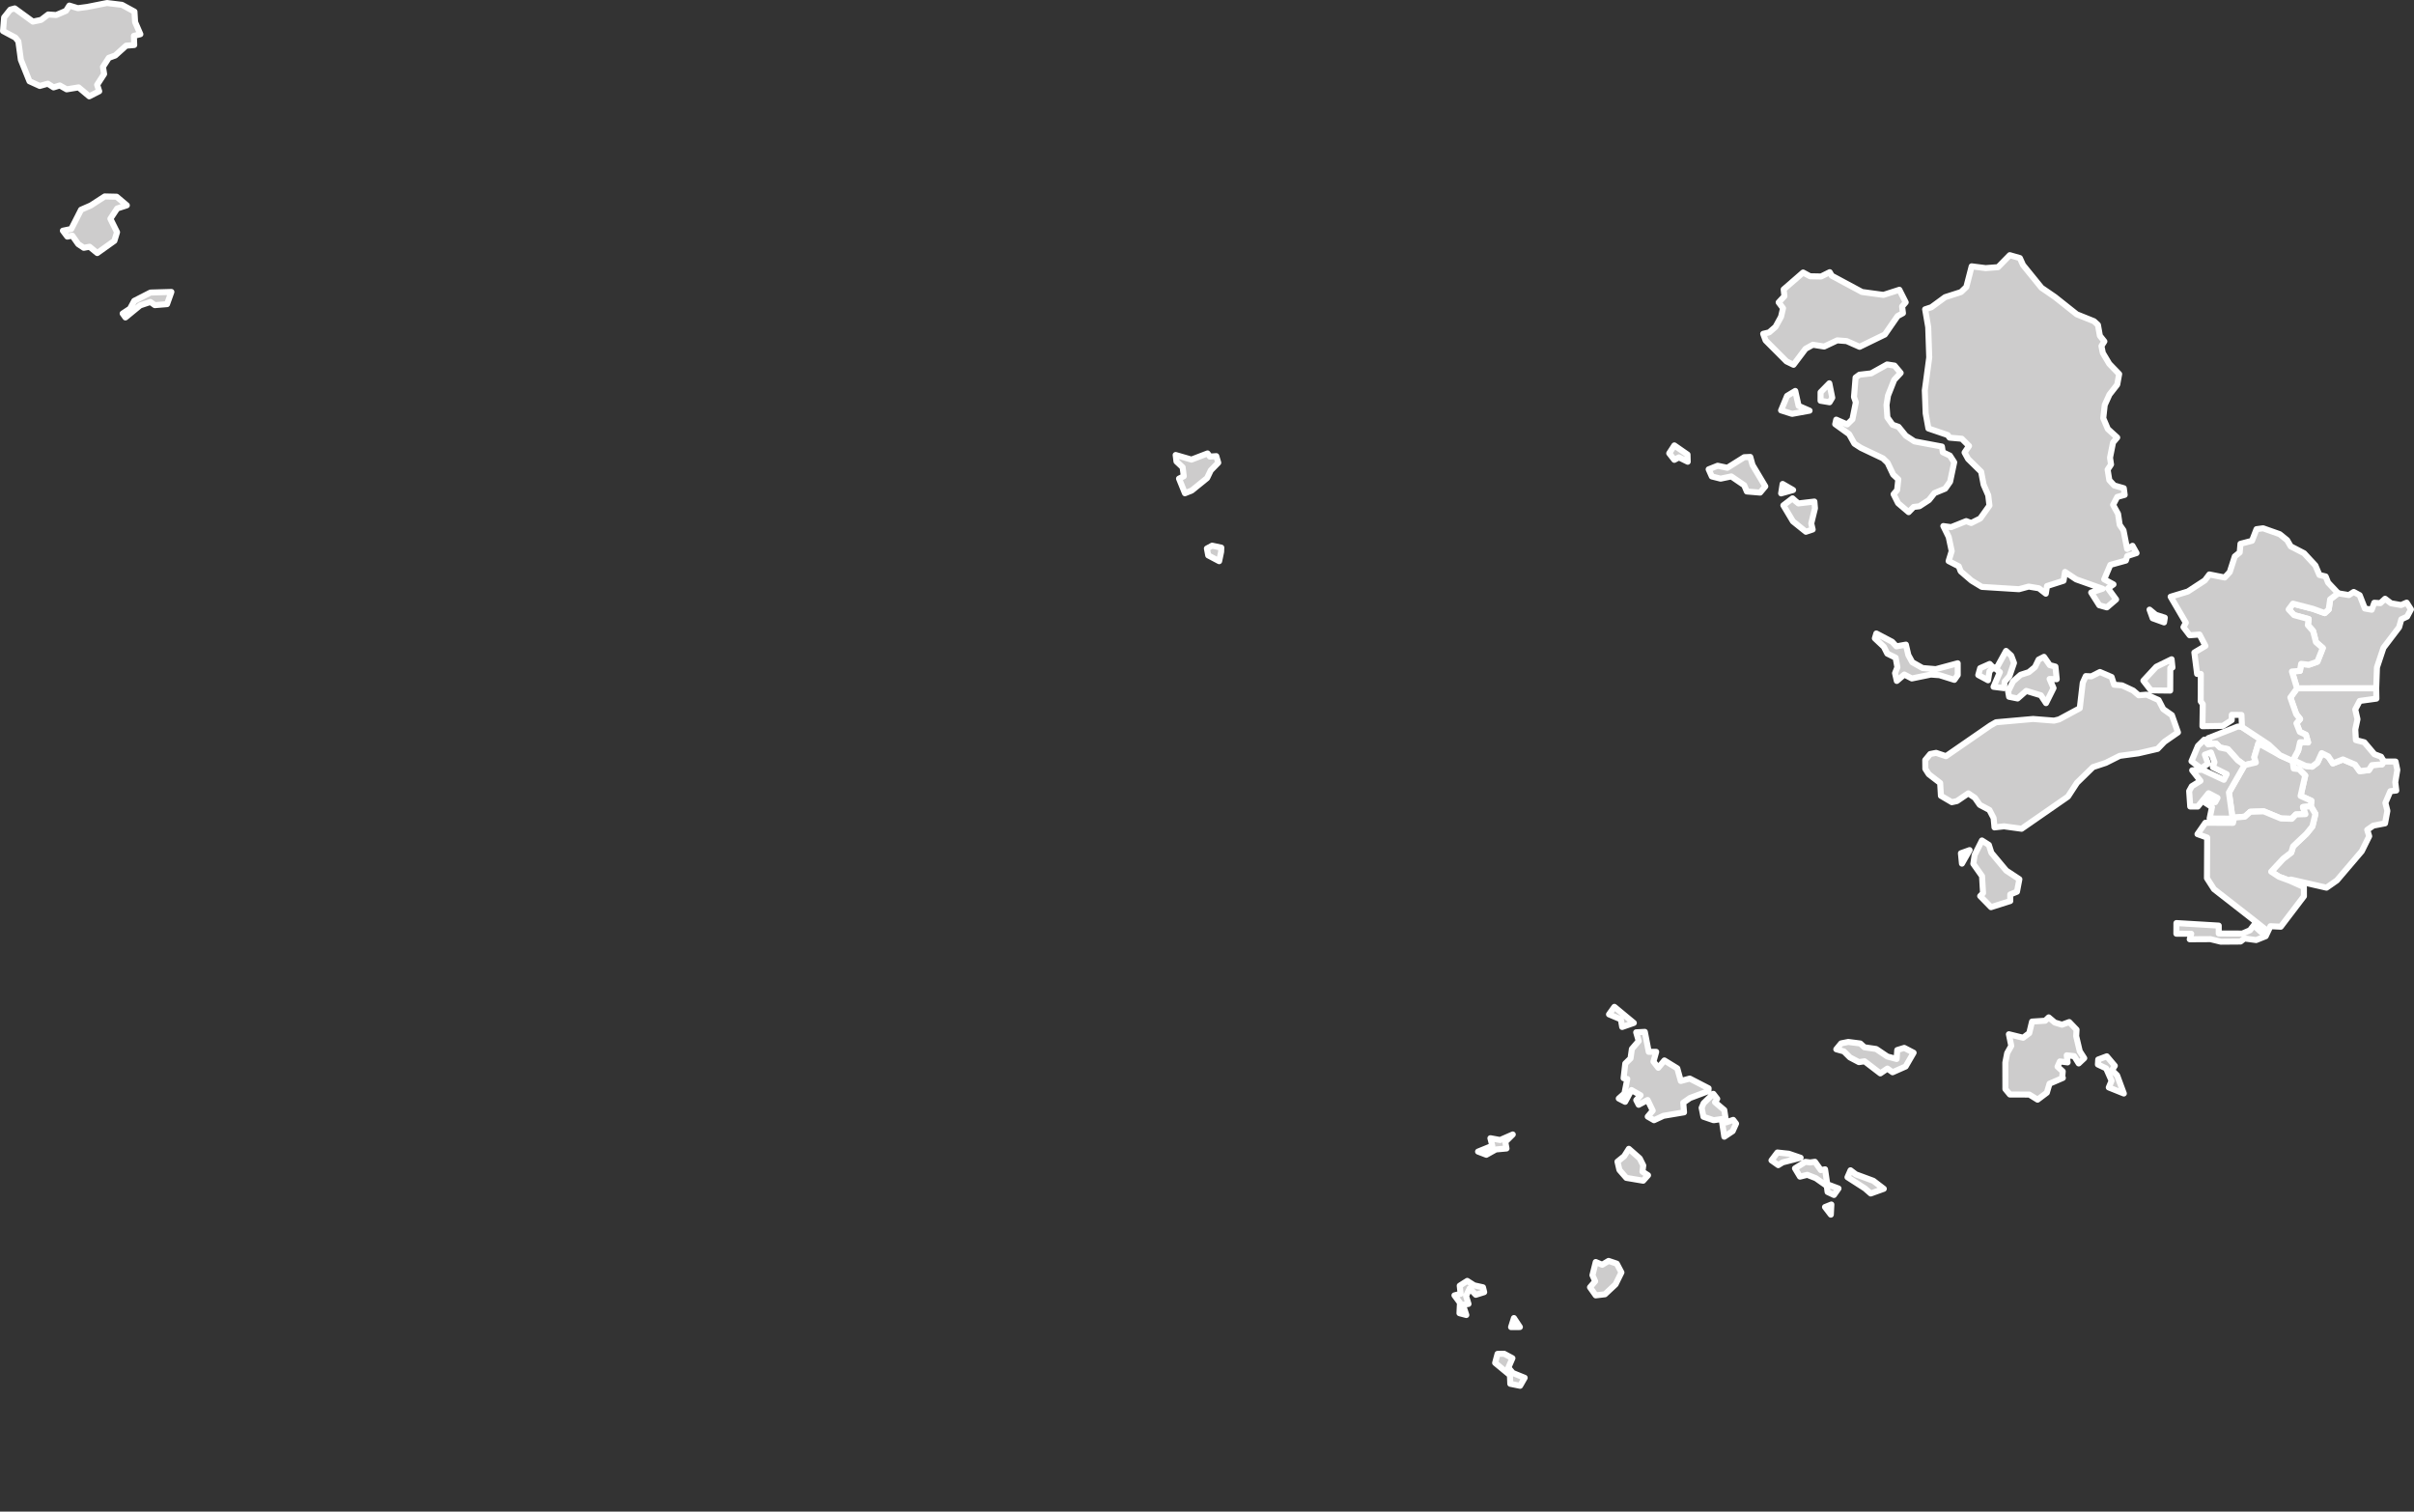 <?xml version='1.0' encoding='UTF-8'?>
<svg xmlns="http://www.w3.org/2000/svg" version="1.2" baseProfile="tiny" width="800" height="501" viewBox="0 0 800 501" stroke-linecap="round" stroke-linejoin="round">
  <rect x="0" y="0" width="800" height="501" fill="#333333" stroke="none"/>
  <style>
    path {
      fill: #cdcccc;      /* 모든 path의 배경색 */
      stroke: #ffffff;    /* 모든 path의 외곽선 색 */
      stroke-width: 2;    /* 외곽선 두께 */
    }
  </style>
  <g id="인천광역시_시군구_경계">
    <path d="M 595.02 166.06 596 166.85 601.29 166.23 601.48 168.47 600.25 173.49 600.72 175.49 598.47 176.24 594.18 172.79 591.01 167.48 594.04 165.17 595.02 166.06 Z M 594.24 162.41 590.27 163.52 590.76 160.4 594.24 162.41 Z M 580.04 151.44 580.79 154.12 585.02 161.2 583.3 163.26 578.9 162.89 578.03 160.82 573.75 157.9 570.21 158.64 567.3 157.91 566.25 155.55 569.23 154.36 572.44 155.04 578.04 151.53 580.04 151.44 Z M 559.24 150.65 559.31 153.03 556.39 151.59 554.87 152.4 553.18 150.23 554.88 147.62 559.24 150.65 Z M 599.69 136.11 593.9 137.17 590.25 136.01 592.24 131.21 594.95 129.57 596.06 134.52 599.69 136.11 Z M 607.21 131.83 606.32 133.32 603.33 132.82 603.34 130 606.24 127.04 607.21 131.83 Z M 629.88 123.6 627.74 125.91 625.68 131.12 625.19 134.22 625.48 138.35 627.2 140.77 629.16 141.45 631.56 144.4 634.47 146.3 643.56 148 643.84 149.88 646.19 150.99 647.62 153.21 646.26 159.66 644.64 161.96 641.09 163.42 639.26 165.72 636.09 167.79 634.18 168.02 632.52 169.74 629.03 166.77 627.54 163.79 628.71 162.42 629.1 158.87 627.4 157.28 625.54 153.37 624.01 151.91 616.73 148.45 614.55 147.04 612.81 143.91 608.19 140.58 608.53 139.08 612.15 140.67 613.89 138.97 615.03 133.34 614.41 131.58 614.94 125.13 616.22 124.19 620.11 123.74 625.39 120.79 627.85 121.17 629.88 123.6 Z M 607.04 91.38 617.07 96.77 624.18 97.74 629.45 96.04 631.55 100.2 630.36 101.58 630.64 103.79 628.87 104.75 624.64 110.87 616.27 114.94 611.97 113.04 608.86 112.81 604.53 114.85 600.79 114.26 598.36 115.6 594.37 120.9 592.05 119.78 585.12 112.83 584.32 110.64 586.3 110.16 588.41 108.32 590.24 104.98 590.9 102.15 589.45 100.21 591.35 98.16 591.11 95.91 597.54 90.32 599.84 91.56 603.52 91.63 606.37 90.21 607.04 91.38 Z M 670.43 87.83 676.55 95.37 680.99 98.42 688.24 104.17 693.94 106.46 695.26 107.68 695.9 111.28 697.39 113.16 696.42 114.68 696.87 116.96 699.02 120.58 702.29 123.97 701.65 127.48 699.07 130.78 697.51 134.23 697.02 138.6 698.54 142.18 701.65 145.01 700.26 146.66 699.26 151.7 699.6 153.94 698.47 155.66 699.03 159.13 700.64 160.89 703.83 161.81 704.12 164.02 701.66 164.7 700.28 167.33 701.93 170.31 702.47 173.96 703.73 175.77 704.94 181.95 706.71 180.89 708.05 183.3 704.98 184.29 704.52 185.79 699.37 187.22 697.33 192.01 700.41 193.68 698.59 194.98 701.28 198.68 698.22 201.3 695.71 200.61 693.02 196.37 696.79 195.13 688.04 192.02 684.35 189.56 683.86 192.48 678.38 194.23 677.98 196.76 675.7 194.97 672.3 194.41 669.09 195.28 656.77 194.51 653.38 192.45 649.77 189.35 649.14 187.7 645.77 185.95 646.79 182.64 645.8 177.97 644.02 174.35 646.6 174.71 651.6 172.71 653.26 173.34 656.26 171.83 659.3 167.55 658.9 164.14 657.37 160.63 656.55 156.35 652.23 152.11 651.06 149.97 652.54 147.8 650.13 145.41 646.1 145.05 645.49 144.19 639.07 142 638.17 137.02 637.88 129.38 639.35 118.47 639.01 108.42 637.99 102.51 640.05 101.83 644.61 98.49 649.88 96.8 651.64 95.12 653.41 88.27 658.03 88.86 662.14 88.55 666.04 84.57 669.39 85.53 670.43 87.83 Z" fill-rule="evenodd" id="강화군"/>
    <path d="M 787.48 228.13 761.24 228.15 759.55 222.56 762.2 222.35 762.6 220.03 765.17 220.31 767.98 219.3 769.77 214.78 767.5 212.81 766.56 209.12 764.82 207.17 765.1 205.18 760.24 203.86 758.47 201.98 759.9 200.07 766.52 201.79 770.42 203.2 771.74 201.98 772.21 198.64 774.83 196.63 774.89 196.63 774.88 196.64 778.41 197.22 780.02 196.19 782 197.26 783.73 201.68 785.99 202.08 786.84 199.77 788.84 199.9 790.42 198.45 792.37 199.94 795.71 200.53 797.56 199.73 799 201.97 797.71 204.37 795.8 205.26 795.07 207.88 789.88 214.71 787.72 221.2 787.48 228.13 Z" id="계양구"/>
    <path d="M 790.03 252.39 793.89 252.4 794.47 255.16 793.79 259.24 794.13 262 792.17 262.23 790.52 266.09 791.18 268.73 790.41 272.88 786.52 273.63 784.5 275.05 785.15 277.14 782.69 282.12 774.45 291.79 771 294.2 759.22 291.51 758.96 291.95 755.23 290.56 752.67 288.89 756.66 284.59 759.32 282.55 759.95 280.49 764.32 276.37 766.33 273.89 767.33 269.76 765.79 267.18 766 265.41 762.42 263.78 763.95 257.02 761.91 254.93 760.13 254.72 759.77 252.21 759.94 251.9 764.11 253.85 766.21 254.09 767.98 252.75 769.42 249.61 771.57 250.67 773.12 253.01 776.45 251.7 780.46 253.41 782 255.57 785.03 255.24 786.08 253.59 789.4 253.32 790.03 252.39 Z" id="남동구"/>
    <path d="M 742.99 240.95 751.88 246.82 755.57 250.31 748.45 246.35 747.07 250.96 747.58 252.7 743.84 253.6 741.6 251.98 738.32 248.31 735.7 247.76 734.37 246.45 732.47 246.45 731.81 244.65 741.62 240.79 742.99 240.95 Z" id="동구"/>
    <path d="M 755.57 250.31 759.77 252.21 760.13 254.72 761.91 254.93 763.95 257.02 762.42 263.78 766 265.41 765.79 267.18 763.2 267.48 764.03 269.83 760.87 269.93 759.51 271.37 755.92 271.27 750.2 268.9 745.74 269.05 743.96 270.66 740.38 270.98 739.87 271.32 738.67 262.65 743.84 253.6 747.58 252.7 747.07 250.96 748.45 246.35 755.57 250.31 Z" id="미추홀구"/>
    <path d="M 787.48 228.13 787.54 231.55 782.01 232.31 780.53 235.14 781.27 238.37 780.54 241.78 780.74 245.29 783.53 246.01 786.88 249.97 789.09 250.79 790.03 252.39 789.4 253.32 786.08 253.59 785.03 255.24 782 255.57 780.46 253.41 776.45 251.7 773.12 253.01 771.57 250.67 769.42 249.61 767.98 252.75 766.21 254.09 764.11 253.85 759.94 251.9 761.62 248.75 762.24 245.98 764.9 246.06 764.18 243.54 762.15 242.56 761.04 239.73 762.25 238.3 760.95 236.65 759.03 231.17 761.24 228.15 787.48 228.13 Z" id="부평구"/>
    <path d="M 712.36 202.05 714.42 203.76 717.42 204.72 717.17 206.28 713.4 204.92 712.36 202.05 Z M 774.87 196.63 774.89 196.63 774.88 196.64 774.87 196.63 Z M 774.87 196.63 774.83 196.63 772.21 198.64 771.74 201.98 770.42 203.2 766.52 201.79 759.9 200.07 758.47 201.98 760.24 203.86 765.1 205.18 764.82 207.17 766.56 209.12 767.5 212.81 769.77 214.78 767.98 219.3 765.17 220.31 762.6 220.03 762.2 222.35 759.55 222.56 761.24 228.15 759.03 231.17 760.95 236.65 762.25 238.3 761.04 239.73 762.15 242.56 764.18 243.54 764.9 246.06 762.24 245.98 761.62 248.75 759.94 251.9 759.77 252.21 755.57 250.31 751.88 246.82 742.99 240.95 742.82 236.95 739.61 236.91 739.59 238.67 736.62 240.58 729.89 240.69 730 233.39 729.31 232.41 729.35 223.36 728.12 223.36 727.21 216.26 730.88 214.08 728.91 210.3 725.65 210.54 723.6 207.85 724.39 206.39 719.35 197.77 725.03 196.05 730.69 192.36 732.18 190.39 737.26 191.4 738.94 189.6 740.61 184.41 742.24 183.1 742.49 180.23 746.32 179.23 747.81 175.38 749.99 175.09 755.5 177.04 757.96 179.03 759.13 181.06 763.57 183.36 767.32 187.41 768.65 190.55 770.73 191.06 771.53 193.09 774.87 196.63 Z" fill-rule="evenodd" id="서구"/>
    <path d="M 758.96 291.95 763.51 293.99 763.52 297.04 755.84 307.14 752.42 306.97 750.85 310.29 747.69 311.56 743.81 311.04 742.52 312.05 735.97 312.1 732.53 311.26 725.68 311.3 726.17 309.48 721.25 309.46 721.27 305.93 735.29 306.77 735.29 309.38 743.12 309.41 745.64 308.32 747.72 305.61 733.71 294.68 731.39 291.06 731.46 277.6 728.25 276.45 730.87 272.68 740.02 272.72 740.38 270.98 743.96 270.66 745.74 269.05 750.2 268.9 755.92 271.27 759.51 271.37 760.87 269.93 764.03 269.83 763.2 267.48 765.79 267.18 767.33 269.76 766.33 273.89 764.32 276.37 759.95 280.49 759.32 282.55 756.66 284.59 752.67 288.89 755.23 290.56 758.96 291.95 Z M 747.02 306.79 749.33 308.92 750.8 308.05 747.86 305.73 747.02 306.79 Z" fill-rule="evenodd" id="연수구"/>
    <path d="M 498.46 448.67 501.22 450.15 499.87 453.27 501.35 455.05 505.28 456.64 503.76 459.29 500.51 458.63 500.39 455.76 495.49 451.7 496.29 448.71 498.46 448.67 Z M 501.72 436.84 503.69 439.82 500.77 439.84 501.72 436.84 Z M 488.55 426 491.46 426.65 491.86 428.26 489.08 429.13 487.05 427 485.85 429.54 486.66 432.16 484.82 432.42 485.94 435.83 483.67 435.23 483.83 431.78 482.01 429.32 484.05 428.81 483.75 426.12 486.24 424.53 488.55 426 Z M 535.8 418.81 537.34 421.72 535.39 425.68 531.88 428.96 528.82 429.32 526.93 426.65 528.64 424.64 527.74 422.64 528.83 418.27 530.97 419.18 533.09 417.9 535.8 418.81 Z M 606.74 402.57 604.81 400.05 606.91 399.21 606.74 402.57 Z M 615.02 389.21 620.82 391.35 624.29 394 619.96 395.56 618.04 393.88 612.26 390.16 613.26 387.87 615.02 389.21 Z M 599.89 385.27 601.47 385.05 603.42 387.8 604.83 387.55 605.56 392.5 609.28 393.9 607.77 396.05 605.66 395.05 605.39 393.04 601.76 390.48 598.92 389.37 596.51 389.97 594.86 387.23 598.32 385.07 599.89 385.27 Z M 587.07 384.58 589.03 381.97 592.82 382.38 596.73 383.72 590.79 385.24 589.31 386.16 587.07 384.58 Z M 543.4 383.91 544.58 386.28 544.31 388.31 546.16 389.51 544.54 391.32 538.96 390.38 536.67 387.75 536.03 385 538.26 383.2 539.8 380.75 543.4 383.91 Z M 501.33 376 498.85 378.47 499.26 380.64 495.72 380.96 492.57 382.72 489.83 381.67 494.55 379.75 493.92 377.24 497.14 377.83 501.33 376 Z M 569.09 364.19 568.36 365.31 571.43 367.91 572.06 371.99 574.38 371.16 575.33 372.4 574.21 374.89 571.43 376.74 570.55 370.89 567.89 371.27 564.52 370.12 563.92 367.17 564.58 365.63 567.8 362.52 569.09 364.19 Z M 698.85 360.41 699.78 358.2 697.97 354.09 695.25 352.8 695.35 351.15 698.19 350.09 700.85 353.24 699.9 354.72 701.62 356.41 703.84 362.42 698.85 360.41 Z M 612.52 345.33 616.5 345.84 617.87 347.1 621.77 347.67 625.47 350.16 628.54 350.98 628.75 348.01 631.07 347.3 634.17 348.91 631.53 353.46 627.2 355.38 625.48 354.16 623.14 355.75 617.91 351.74 616.05 352.02 613.06 350.45 611.05 348.46 608.55 347.76 610.16 345.8 612.52 345.33 Z M 545.1 341.99 546.39 348.61 548.86 348.61 547.96 351.84 549.55 353.89 551.58 351.46 555.86 354.09 557.02 358.27 559.98 357.47 566.24 360.7 566.19 361.61 560.07 363.91 557.83 365.47 558.09 368.66 551.27 369.81 548.14 371.27 546.06 370.07 547.72 368.1 546.01 364.57 543.05 366.15 542.25 364.6 543.69 363.01 540.68 361.28 538.57 365.17 536.46 364.08 538.34 362.4 539.28 357.6 538.06 357.34 538.62 352.49 540.36 350.78 540.81 347.65 543.07 345.01 542.23 342.14 545.1 341.99 Z M 683.44 356.77 683.61 357.21 683.63 357.26 679.21 359.17 678.33 362.14 675.25 364.46 672.52 362.77 666.08 362.75 664.59 360.95 664.57 352.15 665.18 349.02 666.53 346.63 665.75 342.78 670.46 343.94 672.49 342.42 673.42 338.58 677.77 338.3 678.94 337.19 680.97 338.9 683.34 339.61 685.75 338.74 688.17 341.26 688.05 343.41 689.23 348.4 690.72 350.72 688.88 352.45 687.37 350.03 684.92 349.76 685.21 352.11 682.65 351.79 681.87 353.52 683.59 355.08 683.44 356.77 Z M 683.63 357.26 683.61 357.21 683.44 356.77 683.63 357.26 Z M 535.01 333.7 541.45 339.03 537.59 340.37 537.15 337.84 533.23 336.19 535.01 333.7 Z M 660.59 221.29 659.32 222.47 658.84 225.46 655.6 223.72 656.23 221.45 659.38 220.05 660.59 221.29 Z M 681.17 220.93 681.6 225.11 679.24 225.03 680.54 228.05 678.05 233.04 676.34 230.44 671.5 228.98 668.63 231.5 665.81 230.93 665.5 229.16 667.11 225.86 669.62 223.65 672.34 222.78 674.39 221.1 675.6 218.61 677.38 217.69 679.29 220.44 681.17 220.93 Z M 666.53 217.3 667.44 219.72 665.95 224.05 664.38 225.88 664.11 228.06 660.66 227.63 662.76 222.76 660.85 221.26 661.89 221.03 664.81 215.73 666.53 217.3 Z M 621.82 209.95 627.06 212.71 628.46 214.22 631.61 213.65 632.43 217.12 633.73 219.48 637.14 221.41 641.53 221.78 648.78 219.83 648.79 223.72 647.67 225.32 642.76 223.78 639.89 223.57 633.58 224.86 631.08 223.56 628.6 225.68 628.02 223.1 628.8 221.14 628.21 217.98 625.45 216.62 624.31 214.37 621.33 211.57 621.82 209.95 Z M 404.68 182.89 404.03 185.99 400.4 184.07 399.97 181.79 401.71 180.85 404.74 181.5 404.68 182.89 Z M 400.96 151.32 403.08 151.18 403.73 153.35 401.25 155.9 400.03 158.45 394.96 162.56 392.69 163.48 390.73 158.63 392.3 157.84 391.92 154.86 389.88 152.95 389.62 150.8 394.86 152.32 400.18 150.28 400.96 151.32 Z M 56.8 96.76 55.36 100.8 51.31 101.13 49.83 100.08 46.45 101.21 41.57 105.21 40.65 103.91 43.09 102.3 44.48 99.72 49.87 96.96 56.8 96.76 Z M 34.7 65.11 38.65 65.2 42.03 68.05 38.83 69.1 36.58 72.51 38.79 76.95 37.91 79.82 32.23 83.87 29.68 81.78 27.77 82.13 25.93 80.91 23.95 78.1 22.31 78.42 20.84 76.46 23.62 75.89 26.86 69.51 30.1 68.09 34.7 65.11 Z M 28.97 2.29 35.46 1 40.42 1.6 44.56 3.86 44.77 7.3 46.52 11.34 44.37 11.88 44.48 14.92 41.8 15.14 38.2 18.39 36.06 19.16 34.13 22.16 34.5 24.54 32.19 28.11 32.88 30.24 29.57 31.93 26.04 28.96 22.09 29.61 19.81 28.32 17.75 28.96 15.84 27.74 13.18 28.48 9.77 26.93 6.91 19.81 6.08 13.7 5.09 12.46 1 10.28 1.37 5.77 3.42 3.19 4.89 2.79 10.9 7.16 13.61 6.6 15.98 4.8 18.63 4.98 21.88 3.59 22.98 1.85 25.81 2.71 28.97 2.29 Z" fill-rule="evenodd" id="옹진군"/>
    <path d="M 650.19 286.23 649.85 282.79 652.73 281.75 650.19 286.23 Z M 659.11 280.03 659.94 282.63 664.87 288.53 669.22 291.4 668.43 295.54 666.2 296.45 666.2 298.63 659.82 300.66 656.23 296.98 657.18 296 656.85 290.37 653.96 286.28 654.4 283.34 656.81 278.56 659.11 280.03 Z M 734.37 246.45 735.7 247.76 738.32 248.31 741.6 251.98 743.84 253.6 738.67 262.65 739.87 271.32 732.27 271.27 733.05 267.5 730.87 266.09 731.65 264.58 734.12 265.87 734.88 264.45 731.92 262.9 728.35 267.32 725.84 267.31 725.49 262.18 726.37 260.58 729.23 258.81 726.49 255.31 729.83 255.11 736.99 258.45 737.93 256.59 733.34 254.3 733.87 252.61 732.71 249.39 730.69 250.11 731.76 253.09 729.46 254.69 726.26 252.29 728.4 247.21 730.51 245.14 731.77 246.71 734.37 246.45 Z M 660.97 274.22 660.68 271.12 659.29 268.44 656.1 266.76 654.49 264.43 652.3 262.94 648.55 265.49 646.84 265.87 643.22 263.75 642.97 259.5 639.21 256.61 639.16 256.54 638.06 254.82 638.03 251.9 639.68 249.9 641.63 249.52 644.9 250.62 659.6 240.46 661.48 239.38 673.77 238.29 680.72 238.84 682.38 238.43 689.24 234.73 690.22 226.3 691.23 224.08 693.07 224.16 695.92 222.72 699.79 224.38 700.62 226.94 703.24 227.15 706.93 228.87 708.76 230.44 711.38 230.23 715.36 232.02 716.91 235.02 719.77 237.03 721.78 242.73 717.27 245.86 715.03 248.2 708.65 249.68 702.48 250.51 697.85 252.84 693.62 254.24 688.32 259.42 685.32 264.02 669.96 274.67 664.12 273.87 660.97 274.22 Z M 719.95 221.24 719.24 221.4 719.2 228.88 712.82 228.81 710.32 225.59 714.59 220.98 719.67 218.5 719.95 221.24 Z" fill-rule="evenodd" id="중구"/>
  </g>
</svg>
